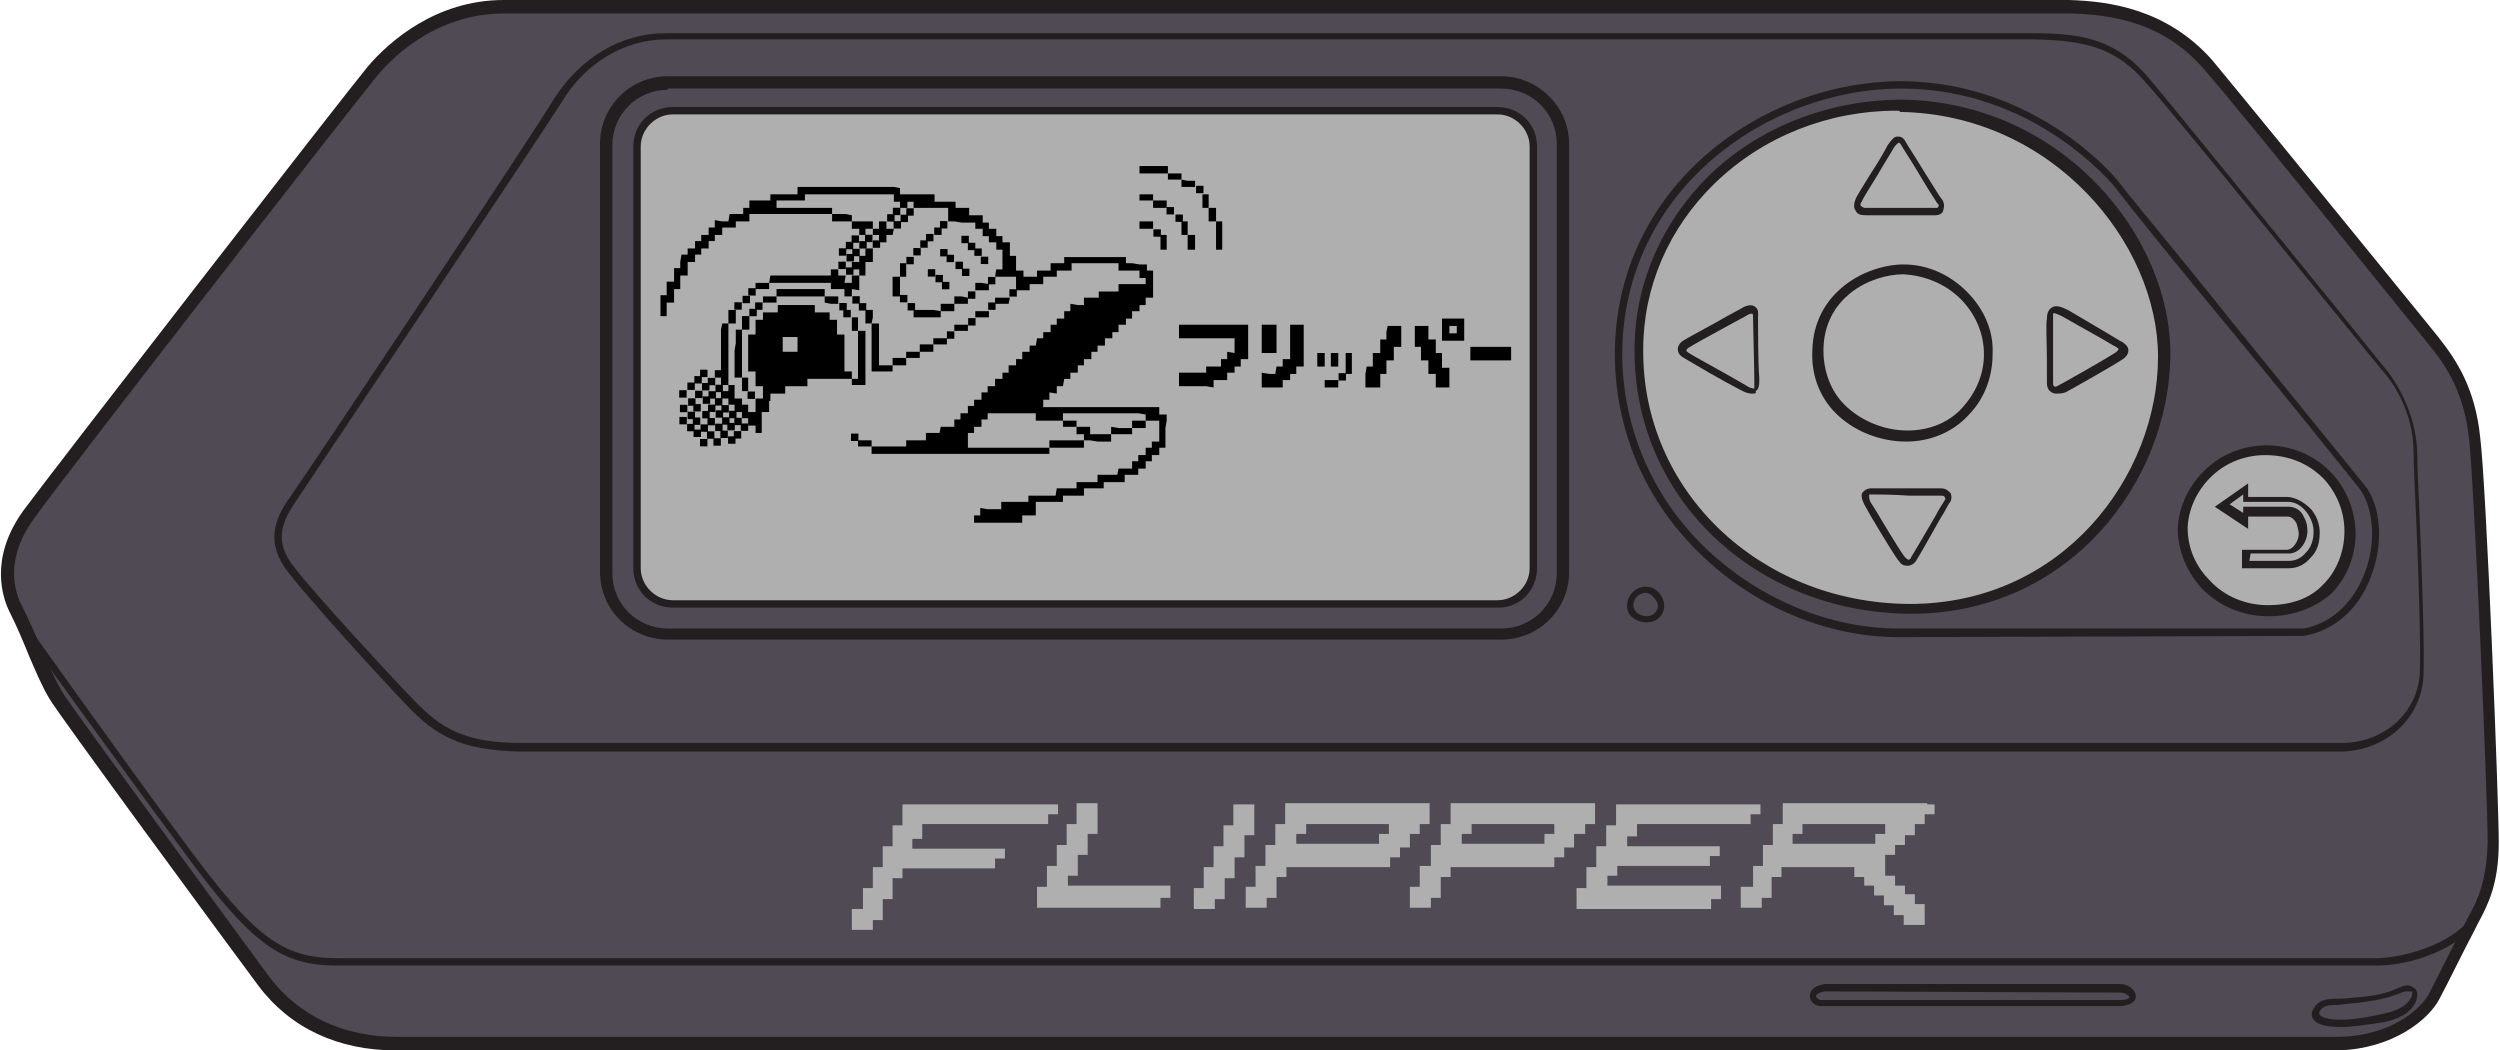 <svg width="238" height="100" viewBox="0 0 238 100" fill="none" xmlns="http://www.w3.org/2000/svg">
<g clip-path="url(#clip0_1587_9735)">
<path d="M48.07 0.703H196.982C201.565 0.82 206.267 1.874 210.028 6.206C213.789 10.539 229.89 30.445 231.536 32.553C233.181 34.66 234.944 37.354 235.414 41.803C235.884 46.253 237.177 76.112 237.177 80.211C237.177 84.543 235.884 86.3 234.944 88.29C234.004 90.047 232.594 92.974 231.653 94.731C230.713 96.487 227.54 99.18 222.486 99.297H37.845C32.438 99.297 27.972 97.307 25.034 93.326C22.096 89.461 5.994 67.33 5.289 66.159C4.114 64.286 3.173 61.358 1.528 58.08C0.47 55.972 3.27826e-06 52.693 2.703 48.946C5.524 45.199 33.026 9.602 35.494 6.792C37.962 3.864 42.194 0.586 48.07 0.703Z" fill="#4F4A54"/>
<path d="M37.727 100C32.203 100 27.62 97.892 24.564 93.794C21.861 90.164 5.406 67.799 4.701 66.51C3.996 65.34 3.408 63.934 2.703 62.295C2.233 61.124 1.645 59.719 0.94 58.314C0.235 56.909 -1.058 53.162 2.233 48.595C5.171 44.614 32.791 9.016 35.024 6.323C37.022 3.981 41.488 0 47.953 0H48.07H196.982C200.743 0.117 206.267 0.82 210.615 5.738C212.848 8.431 220.135 17.33 231.653 31.499L232.123 32.084C233.886 34.309 235.649 37.002 236.12 41.686C236.707 46.37 237.882 76.23 237.882 80.211C237.882 84.192 236.825 86.183 235.884 87.939C235.767 88.173 235.649 88.407 235.532 88.642C234.592 90.398 233.181 93.326 232.241 95.082C231.301 96.956 227.892 99.883 222.486 100H37.845H37.727ZM47.953 1.288C41.959 1.288 37.845 4.918 35.964 7.143C33.731 9.836 6.112 45.316 3.291 49.297C0.353 53.279 1.41 56.44 2.116 57.728C2.821 59.133 3.408 60.539 3.996 61.827C4.701 63.466 5.289 64.754 5.877 65.808C6.464 66.862 22.683 88.993 25.622 92.974C28.442 96.721 32.674 98.712 37.845 98.712H222.721C227.54 98.595 230.478 96.136 231.301 94.496C232.241 92.623 233.651 89.813 234.592 88.056C234.709 87.822 234.827 87.588 234.944 87.354C235.884 85.714 236.707 83.958 236.825 80.211C236.825 75.644 235.532 46.136 235.062 41.803C234.592 37.471 232.946 34.895 231.301 32.904L230.831 32.319C216.374 14.403 211.438 8.431 209.793 6.557C206.737 3.045 202.741 1.405 197.217 1.288H48.305C48.07 1.288 47.953 1.288 47.953 1.288Z" fill="#231F20"/>
<path d="M32.086 91.92C26.68 91.92 23.859 89.813 17.277 80.796C10.93 72.248 2.116 59.953 1.998 59.836L2.586 59.485C2.703 59.602 11.4 71.897 17.747 80.445C24.211 89.227 26.915 91.218 32.086 91.218H226.482C230.361 90.984 234.357 89.11 235.414 87.002L236.002 87.354C234.827 89.695 230.596 91.803 226.482 91.92H32.086Z" fill="#231F20"/>
<path d="M193.691 3.396C198.392 3.396 201.448 3.981 204.504 7.611C207.56 11.241 225.659 33.607 227.187 35.48C228.715 37.354 230.008 40.164 230.008 43.209C230.008 46.253 230.713 60.539 230.478 64.286C230.243 68.15 227.07 70.96 222.956 71.077H49.363C43.839 70.96 41.488 69.555 38.903 66.862C36.317 64.052 29.618 56.909 27.62 54.333C25.387 51.522 26.445 49.415 27.737 47.424C29.265 45.55 51.008 12.881 53.124 9.485C55.122 6.206 58.883 3.396 63.467 3.396H193.691Z" fill="#4F4A54"/>
<path d="M49.48 71.546C43.839 71.429 41.488 70.023 38.785 67.213C36.082 64.403 29.5 57.143 27.502 54.567C25.152 51.639 26.209 49.297 27.62 47.307C29.148 45.199 50.891 12.529 52.771 9.368C55.239 5.504 59.118 3.162 63.349 3.162H193.573C198.51 3.162 201.565 3.864 204.621 7.494C207.677 11.124 226.012 33.724 227.305 35.363C229.068 37.705 230.125 40.632 230.125 43.326C230.125 44.379 230.243 46.721 230.36 49.414C230.596 55.035 230.831 61.944 230.713 64.403C230.478 68.384 227.187 71.429 222.956 71.546H49.48ZM63.467 3.747C59.471 3.747 55.71 5.972 53.477 9.719C51.478 12.881 29.618 45.55 28.207 47.658C27.032 49.414 25.857 51.405 28.09 54.098C30.088 56.675 36.67 63.817 39.373 66.628C41.959 69.321 44.192 70.726 49.598 70.726H223.191C227.07 70.609 230.125 67.799 230.36 64.169C230.478 61.71 230.243 54.45 230.008 49.18C229.89 46.487 229.773 44.145 229.773 43.091C229.773 39.344 227.892 36.534 227.07 35.597C225.659 33.958 207.442 11.358 204.269 7.845C201.33 4.45 198.392 3.864 193.691 3.747H63.467Z" fill="#231F20"/>
<path d="M224.837 46.37C227.775 50.117 225.777 59.251 219.313 60.304H180.762C167.482 60.187 153.965 49.297 154.083 33.724C154.201 18.15 167.717 8.197 181.115 8.197C193.338 8.314 200.86 16.745 201.565 17.799C203.799 20.726 222.251 43.091 224.837 46.37Z" fill="#4F4A54"/>
<path d="M180.762 60.656C174.063 60.656 167.246 57.846 162.193 53.044C156.669 47.892 153.73 40.984 153.73 33.607C153.848 17.564 167.952 7.728 180.998 7.728H181.115C194.161 7.845 201.801 17.33 201.801 17.447C202.858 18.852 207.677 24.59 212.613 30.796C218.02 37.471 223.661 44.379 225.072 46.136C226.717 48.127 226.952 51.874 225.659 55.035C224.484 58.08 222.133 60.07 219.313 60.539L180.762 60.656ZM180.998 8.431C168.304 8.431 154.553 18.033 154.436 33.607C154.436 40.749 157.374 47.541 162.663 52.459C167.717 57.143 174.298 59.836 180.762 59.836H219.313C221.781 59.368 223.896 57.611 225.072 54.684C226.247 51.757 226.012 48.361 224.602 46.487C223.191 44.731 217.667 37.822 212.143 31.148C207.089 25.059 202.388 19.204 201.33 17.799C201.213 17.682 193.808 8.431 180.998 8.431Z" fill="#231F20"/>
<path d="M173.711 94.028H201.801C202.858 94.028 203.916 95.316 201.918 95.433H173.358C172.535 95.433 171.83 94.379 173.711 94.028Z" fill="#4F4A54"/>
<path d="M173.358 95.784C172.77 95.784 172.3 95.316 172.3 94.848C172.3 94.496 172.418 93.911 173.711 93.677H201.8C202.623 93.677 203.328 94.262 203.328 94.848C203.328 95.199 203.093 95.667 201.918 95.784H173.358ZM173.711 94.379C173.005 94.496 172.888 94.731 172.888 94.848C172.888 94.965 173.123 95.199 173.358 95.199H201.918C202.506 95.199 202.741 94.965 202.741 94.965C202.741 94.848 202.388 94.496 201.8 94.496L173.711 94.379Z" fill="#231F20"/>
<path d="M229.655 94.145C230.008 94.262 230.008 96.136 226.835 96.838C222.016 98.009 219.783 97.19 220.488 96.019C221.193 94.848 222.016 95.55 225.424 94.965C228.833 94.379 228.833 93.677 229.655 94.145Z" fill="#4F4A54"/>
<path d="M222.839 97.775C221.546 97.775 220.605 97.541 220.253 97.073C220.018 96.721 220.018 96.37 220.253 96.019C220.723 95.199 221.428 95.082 222.486 95.082C223.191 95.082 224.131 94.965 225.424 94.848C227.07 94.614 227.892 94.262 228.362 94.028C228.95 93.794 229.303 93.677 229.773 94.028C230.008 94.145 230.125 94.379 230.125 94.731C230.125 95.082 229.89 96.721 226.952 97.307C225.424 97.541 223.896 97.775 222.839 97.775ZM229.185 94.379C229.068 94.379 228.95 94.379 228.598 94.496C228.01 94.731 227.187 95.082 225.542 95.316C224.249 95.55 223.309 95.55 222.603 95.667C221.428 95.667 221.193 95.784 220.84 96.253C220.723 96.487 220.84 96.604 220.84 96.604C221.193 97.073 223.074 97.424 226.952 96.487C228.715 96.136 229.303 95.433 229.538 94.965C229.655 94.731 229.655 94.496 229.655 94.379C229.42 94.379 229.303 94.379 229.185 94.379Z" fill="#231F20"/>
<path d="M180.998 10.07C195.336 10.304 206.032 22.131 206.032 33.958C205.914 46.37 196.041 58.08 181.703 58.08C167.364 57.962 155.846 47.307 155.963 33.372C156.081 20.023 167.717 9.836 180.998 10.07Z" fill="#AFAFAF"/>
<path d="M181.938 58.431H181.82C167.011 58.314 155.493 47.307 155.611 33.255C155.611 27.049 158.197 21.194 162.663 16.745C167.481 12.061 174.181 9.485 181.115 9.485C196.277 9.719 206.737 22.482 206.619 33.841C206.502 45.785 197.099 58.431 181.938 58.431ZM180.527 10.539C174.063 10.539 167.834 12.998 163.25 17.447C158.902 21.663 156.434 27.283 156.434 33.255C156.316 46.721 167.481 57.377 181.703 57.494H181.82C196.394 57.494 205.444 45.316 205.444 33.958C205.444 23.185 195.454 10.89 180.88 10.656C180.88 10.539 180.762 10.539 180.527 10.539Z" fill="#231F20"/>
<path d="M215.552 42.74C220.605 42.74 223.661 46.839 223.661 50.586C223.661 54.215 221.076 58.08 215.904 58.08C210.968 57.963 207.795 53.981 207.795 50.234C207.912 46.487 211.085 42.857 215.552 42.74Z" fill="#AFAFAF"/>
<path d="M216.022 58.665H215.904C213.554 58.665 211.32 57.728 209.675 56.089C208.147 54.45 207.324 52.342 207.324 50.351C207.442 46.604 210.615 42.506 215.669 42.389C218.137 42.389 220.37 43.326 222.016 45.082C223.426 46.604 224.249 48.712 224.249 50.82C224.249 52.927 223.426 55.035 221.898 56.557C220.37 57.846 218.372 58.665 216.022 58.665ZM215.669 43.326C211.203 43.326 208.382 46.956 208.265 50.234C208.265 52.108 208.97 53.864 210.38 55.269C211.791 56.792 213.789 57.611 215.904 57.611C218.02 57.611 219.9 57.026 221.193 55.621C222.486 54.333 223.191 52.459 223.191 50.586C223.191 48.712 222.486 46.956 221.193 45.55C220.253 44.614 218.49 43.326 215.669 43.326Z" fill="#231F20"/>
<path d="M181.585 53.864C181.233 53.864 180.998 53.747 180.762 53.396C180.527 53.161 179.235 51.054 178.059 49.063L177.472 48.009C177.237 47.541 177.119 47.072 177.354 46.838C177.472 46.721 177.707 46.487 178.177 46.487C178.647 46.487 180.292 46.487 181.82 46.487C183.113 46.487 184.406 46.487 184.759 46.487C185.346 46.487 185.581 46.838 185.699 46.955C185.816 47.19 185.816 47.658 185.581 47.892C185.464 48.009 185.229 48.595 184.759 49.297C183.701 51.171 182.643 53.044 182.408 53.396C182.173 53.747 181.82 53.864 181.585 53.864ZM178.059 47.072C177.942 47.072 177.942 47.072 177.942 47.19C177.942 47.307 177.942 47.541 178.059 47.775L178.647 48.712C179.47 50.117 181.115 52.81 181.35 53.044C181.468 53.161 181.585 53.279 181.703 53.279C181.82 53.279 181.938 53.161 181.938 53.044C182.173 52.693 183.466 50.468 184.288 49.063C184.641 48.361 184.994 47.892 185.111 47.658C185.229 47.541 185.229 47.424 185.111 47.307C185.111 47.19 184.876 47.19 184.759 47.19C184.406 47.19 183.231 47.19 181.82 47.19C180.175 47.072 178.647 47.072 178.059 47.072Z" fill="#231F20"/>
<path d="M166.894 37.471C166.659 37.471 166.541 37.471 166.189 37.354C165.836 37.237 163.25 35.831 160.9 34.426L160.312 34.075C159.842 33.841 159.724 33.489 159.724 33.255C159.724 32.904 159.96 32.553 160.43 32.319C160.782 32.084 163.015 30.913 164.426 30.094L165.719 29.391C166.071 29.157 166.659 28.923 167.011 29.157C167.481 29.391 167.364 29.977 167.364 30.094C167.364 30.796 167.364 34.543 167.481 35.949V36.417C167.481 36.768 167.364 37.12 167.129 37.237C167.246 37.471 167.011 37.471 166.894 37.471ZM166.776 29.86C166.659 29.86 166.541 29.86 166.189 30.094L164.896 30.796C163.368 31.616 161.252 32.787 160.9 33.021C160.665 33.138 160.547 33.255 160.547 33.372C160.547 33.489 160.665 33.489 160.782 33.607L161.37 33.958C162.663 34.66 166.189 36.651 166.541 36.885C166.894 37.002 167.011 37.002 167.011 37.002C167.011 37.002 167.011 36.885 167.011 36.768V36.3C167.011 34.895 166.894 31.148 166.894 30.445H167.246H166.894C166.894 29.977 166.894 29.86 166.776 29.86Z" fill="#231F20"/>
<path d="M195.806 37.471C195.689 37.471 195.454 37.471 195.336 37.354C195.101 37.237 194.866 37.002 194.866 36.417C194.866 36.066 194.866 35.246 194.866 34.309C194.866 32.787 194.749 30.913 194.866 30.328C194.866 29.86 194.984 29.508 195.336 29.274C195.689 29.04 196.159 29.157 196.864 29.508C197.452 29.86 200.86 31.85 201.8 32.436L202.036 32.553C202.388 32.787 202.623 33.021 202.623 33.372C202.623 33.607 202.506 33.958 201.918 34.309C201.213 34.778 197.099 37.12 196.629 37.354C196.277 37.471 196.041 37.471 195.806 37.471ZM195.454 30.328C195.454 31.03 195.454 32.787 195.454 34.309C195.454 35.246 195.454 36.066 195.454 36.417C195.454 36.534 195.454 36.768 195.571 36.768C195.689 36.885 195.806 36.768 196.041 36.651C196.512 36.417 200.625 34.075 201.33 33.607C201.565 33.489 201.683 33.255 201.683 33.255C201.683 33.138 201.565 33.138 201.448 33.021L201.213 32.904C200.273 32.319 196.864 30.445 196.277 30.094C195.806 29.86 195.454 29.742 195.454 29.86C195.454 29.86 195.454 30.094 195.454 30.328Z" fill="#231F20"/>
<path d="M184.288 20.492C183.936 20.492 179.587 20.492 178.177 20.492H177.589C177.119 20.492 176.766 20.375 176.649 20.023C176.531 19.906 176.414 19.555 176.649 18.97C176.766 18.618 177.472 17.564 178.177 16.393C178.882 15.34 179.47 14.286 179.705 13.817C180.057 13.349 180.292 12.998 180.645 12.998C180.998 12.998 181.233 13.115 181.468 13.583C181.585 13.817 182.29 14.871 182.996 16.042C183.818 17.33 184.641 18.735 184.876 18.97C185.111 19.321 185.111 19.672 184.994 20.023C184.994 20.258 184.641 20.492 184.288 20.492ZM177.589 19.789H178.177C180.88 19.789 184.053 19.789 184.288 19.789C184.406 19.789 184.523 19.789 184.523 19.672C184.641 19.555 184.523 19.438 184.406 19.321C184.171 18.97 183.348 17.681 182.525 16.276C181.82 15.105 181.115 14.052 180.998 13.817C180.88 13.583 180.762 13.583 180.762 13.583C180.762 13.583 180.527 13.7 180.292 14.052C180.057 14.52 179.352 15.574 178.764 16.628C178.059 17.799 177.354 18.852 177.237 19.204C177.119 19.321 177.119 19.438 177.119 19.555C177.354 19.789 177.472 19.789 177.589 19.789Z" fill="#231F20"/>
<path d="M217.902 54.098H213.436V52.342H217.667C218.372 52.342 218.842 51.405 218.842 50.82C218.842 50.585 218.725 50.117 218.607 49.766C218.372 49.414 218.137 49.18 217.785 49.18H214.024V50.351L210.85 48.243L214.024 46.019V47.307H217.667C218.49 47.307 219.313 47.775 220.018 48.478C220.605 49.18 220.84 50 220.84 50.703C220.84 51.639 220.605 52.459 220.018 53.044C219.43 53.747 218.725 54.098 217.902 54.098ZM214.141 53.396H217.902C218.49 53.396 219.078 53.161 219.548 52.576C220.018 52.108 220.253 51.405 220.253 50.585C220.253 50 220.018 49.297 219.548 48.712C219.078 48.126 218.49 47.775 217.785 47.775H213.554V47.072L212.261 48.009L213.554 48.829V48.243H217.902C218.49 48.243 219.078 48.595 219.313 49.18C219.665 49.766 219.665 50.351 219.665 50.585C219.665 51.522 218.96 52.693 217.902 52.693H214.259L214.141 53.396Z" fill="#231F20"/>
<path d="M156.669 56.089C157.491 56.089 158.197 56.909 158.197 57.611C158.197 58.197 157.726 59.017 156.786 58.899C155.846 58.782 155.141 58.314 155.141 57.494C155.141 56.792 155.728 56.089 156.669 56.089Z" fill="#4F4A54"/>
<path d="M156.786 59.251C155.728 59.251 154.788 58.548 154.906 57.611C154.906 56.675 155.728 55.855 156.669 55.855C157.726 55.855 158.432 56.792 158.432 57.728C158.432 58.431 157.844 59.251 156.786 59.251ZM156.669 56.44C156.081 56.44 155.493 56.909 155.493 57.611C155.493 58.197 156.081 58.665 156.786 58.665C157.491 58.665 157.844 58.08 157.844 57.611C157.726 57.143 157.256 56.44 156.669 56.44Z" fill="#231F20"/>
<path d="M181.468 42.038C178.882 42.038 176.414 40.984 174.768 39.344C173.24 37.822 172.418 35.714 172.535 33.372C172.653 27.752 177.707 25.176 181.233 25.176C183.466 25.176 185.581 26.112 187.227 27.752C188.872 29.391 189.812 31.499 189.695 33.724C189.695 35.949 188.872 38.056 187.344 39.578C185.934 41.101 183.818 42.038 181.468 42.038ZM181.233 26.112C178.059 26.112 173.593 28.337 173.593 33.372C173.593 35.363 174.298 37.237 175.591 38.525C177.119 40.047 179.352 40.984 181.585 40.984C183.583 40.984 185.464 40.281 186.757 38.876C188.049 37.471 188.872 35.714 188.872 33.724C188.872 31.733 188.049 29.86 186.639 28.454C185.111 26.932 183.113 26.23 181.233 26.112Z" fill="#231F20"/>
<path d="M142.918 60.304H63.584C60.411 60.304 57.708 57.728 57.708 54.45V13.7C57.708 10.539 60.293 7.845 63.584 7.845H142.918C146.091 7.845 148.794 10.422 148.794 13.7V54.45C148.794 57.728 146.208 60.304 142.918 60.304Z" fill="#4F4A54"/>
<path d="M142.918 60.89H63.584C60.058 60.89 57.12 58.08 57.12 54.45V13.7C57.12 10.187 59.941 7.26 63.584 7.26H142.918C146.443 7.26 149.382 10.187 149.382 13.7V54.45C149.382 58.08 146.443 60.89 142.918 60.89ZM63.584 8.548C60.646 8.548 58.295 10.89 58.295 13.817V54.567C58.295 57.494 60.646 59.836 63.584 59.836H142.918C145.856 59.836 148.206 57.494 148.206 54.567V13.7C148.206 10.773 145.856 8.431 142.918 8.431H63.584V8.548Z" fill="#231F20"/>
<path d="M142.682 57.494H64.054C62.174 57.494 60.646 55.972 60.646 54.098V13.934C60.646 12.061 62.174 10.539 64.054 10.539H142.565C144.445 10.539 145.973 12.061 145.973 13.934V54.098C146.091 55.972 144.563 57.494 142.682 57.494Z" fill="#AFAFAF"/>
<path d="M142.682 57.846H64.054C61.939 57.846 60.293 56.206 60.293 54.098V13.934C60.293 11.827 61.939 10.187 64.054 10.187H142.565C144.68 10.187 146.326 11.827 146.326 13.934V54.098C146.326 56.206 144.68 57.846 142.682 57.846ZM64.054 10.89C62.409 10.89 60.998 12.295 60.998 13.934V54.098C60.998 55.738 62.409 57.143 64.054 57.143H142.565C144.21 57.143 145.621 55.738 145.621 54.098V13.934C145.621 12.295 144.21 10.89 142.565 10.89H64.054Z" fill="#231F20"/>
<path d="M101.899 41.92H101.194H100.606H99.901V42.623H100.606H101.194H101.899H102.487H103.192V41.92H102.487H101.899Z" fill="black"/>
<path d="M82.272 41.92H81.684V42.506H82.272H82.977V41.92H82.272Z" fill="black"/>
<path d="M69.314 41.537L69.311 42.24L70.016 42.243L70.02 41.541L69.314 41.537Z" fill="black"/>
<path d="M67.922 41.722L67.918 42.425L68.623 42.428L68.627 41.726L67.922 41.722Z" fill="black"/>
<path d="M66.643 41.79L66.639 42.493L67.344 42.496L67.348 41.794L66.643 41.79Z" fill="black"/>
<path d="M104.485 41.335H103.78V40.632H103.192H102.487V41.335H103.192V41.92H103.78L104.485 42.038H105.19H105.778V41.335H105.19H104.485Z" fill="black"/>
<path d="M81.016 41.277L81.012 41.98L81.717 41.983L81.721 41.281L81.016 41.277Z" fill="black"/>
<path d="M69.861 41.043L69.858 41.745L70.563 41.749L70.566 41.046L69.861 41.043Z" fill="black"/>
<path d="M68.584 40.994L68.58 41.697L69.285 41.7L69.289 40.998L68.584 40.994Z" fill="black"/>
<path d="M67.306 41.062L67.302 41.765L68.008 41.769L68.011 41.066L67.306 41.062Z" fill="black"/>
<path d="M66.029 40.897L66.025 41.599L66.73 41.603L66.734 40.9L66.029 40.897Z" fill="black"/>
<path d="M106.483 40.749L105.778 40.632V41.335H106.483H107.071H107.776V40.749H107.071H106.483Z" fill="black"/>
<path d="M70.524 40.312L70.52 41.015L71.225 41.018L71.229 40.316L70.524 40.312Z" fill="black"/>
<path d="M69.246 40.263L69.243 40.965L69.948 40.969L69.952 40.267L69.246 40.263Z" fill="black"/>
<path d="M68.085 40.332L68.082 41.035L68.787 41.038L68.791 40.336L68.085 40.332Z" fill="black"/>
<path d="M66.693 40.4L66.689 41.103L67.395 41.106L67.398 40.404L66.693 40.4Z" fill="black"/>
<path d="M65.415 40.351L65.412 41.053L66.117 41.057L66.12 40.355L65.415 40.351Z" fill="black"/>
<path d="M107.776 40.047V40.749H108.363H109.069V40.047H108.363H107.776Z" fill="black"/>
<path d="M101.899 40.632H102.487V40.047H101.899H101.194V40.632H101.899Z" fill="black"/>
<path d="M69.91 39.77L69.907 40.472L70.612 40.476L70.615 39.773L69.91 39.77Z" fill="black"/>
<path d="M68.749 39.721L68.746 40.424L69.451 40.427L69.455 39.725L68.749 39.721Z" fill="black"/>
<path d="M67.354 39.789L67.35 40.492L68.055 40.495L68.059 39.792L67.354 39.789Z" fill="black"/>
<path d="M65.96 39.74L65.956 40.443L66.661 40.447L66.665 39.744L65.96 39.74Z" fill="black"/>
<path d="M64.682 39.691L64.678 40.393L65.383 40.397L65.387 39.694L64.682 39.691Z" fill="black"/>
<path d="M69.412 39.108L69.408 39.81L70.114 39.814L70.117 39.111L69.412 39.108Z" fill="black"/>
<path d="M68.134 39.058L68.13 39.761L68.835 39.764L68.839 39.062L68.134 39.058Z" fill="black"/>
<path d="M66.858 39.127L66.854 39.83L67.56 39.833L67.563 39.131L66.858 39.127Z" fill="black"/>
<path d="M65.463 39.195L65.46 39.898L66.165 39.901L66.169 39.199L65.463 39.195Z" fill="black"/>
<path d="M110.361 38.759H109.656H109.069H108.363H107.776H107.071H106.483H105.778H105.19H104.485H103.897H103.192H102.487H101.899H101.194H100.606H99.901H99.314V38.056H99.901V37.354L100.606 37.471V36.768H101.194L101.312 36.066H101.899V35.48H102.604V34.778H103.192V34.192H103.897V33.489H104.485V32.904H105.19V32.201H105.895V31.616H106.483V30.913H107.188V30.328H107.776V29.625H108.481V29.04H109.069V28.337H109.774V27.752V27.049V26.464V25.761H109.186V25.176H108.481L107.776 25.058H107.188V24.473H106.483H105.895H105.19H104.602H103.897H103.31H102.604H102.017H101.312V25.058H100.606H100.019V25.761H99.314H98.726V26.347H98.021H97.433V25.761H96.728V25.058V24.356H96.14V23.77V23.068H95.435V22.482H94.847V21.78H94.142V21.194H93.555V20.492H92.849H92.262V19.789H91.556H90.969V19.204H90.264H89.558H88.971V18.501H88.266H87.678H86.973H86.385H85.68V17.916L85.092 17.799H84.387H83.799H83.094H82.507H81.802H81.096H80.509H79.803H79.216H78.511H77.923H77.218H76.63H75.925V18.501H75.22H74.632H73.927H73.339V19.087H72.634H72.046H71.341V19.789H70.754V20.375H70.048H69.461L69.343 21.077H68.756L68.05 20.96V21.663H67.463V22.365H66.757V22.951H66.17V23.653H65.465V24.239H64.877L64.76 24.941V25.527H64.172V26.23V26.815H63.467V27.518V28.103H62.879V28.806V29.391V30.094H63.467V29.391V28.806H64.172V28.103V27.518H64.76V26.815V26.23H65.465V25.527V24.941H66.17V24.239H66.757V23.653H67.463V22.951H68.05V22.365H68.756V21.663H69.343H70.048V21.077H70.754H71.341V20.375H72.046H72.634H73.339H73.927H74.632H75.22H75.925H76.513H77.218H77.923H78.511H79.216V19.789H78.511H77.923H77.218H76.63H75.925H75.22H74.632H73.927V19.087H74.632H75.22H75.925H76.63V18.501H77.218H77.923H78.511H79.216H79.803H80.509H81.096H81.802H82.389H83.094H83.799H84.387H85.092V19.204H85.68V19.789H86.385V19.204H86.973V19.789H87.678H88.266H88.971H89.558H90.264V20.492V21.077H90.851L91.556 21.194H92.262H92.849V21.78H93.555V22.482H94.142V23.068H94.847V23.77H95.435V24.356V25.058V25.644H94.847L94.73 26.347H95.435H96.14H96.728V27.049V27.635H97.433H98.021V27.049H98.726H99.314V26.347H100.019H100.606V25.761H101.312H102.017V25.058H102.604H103.31H103.897H104.602H105.19H105.895H106.483V25.761H107.188H107.776H108.481V26.464H109.069V27.049H108.481H107.776H107.188H106.483V27.752H105.895H105.19H104.602V28.337H103.897H103.192V29.04H102.604L101.899 28.923V29.625H101.312V30.328H100.606V30.913H100.019V31.616H99.314V32.201H98.726L98.608 32.904H98.021V33.489H97.316V34.192H96.728V34.778H96.023V35.48H95.435V36.066H94.73V36.768H94.025V37.354H93.437V38.056H92.732V38.642H92.144V39.344H91.439V39.93H90.851V40.632H90.146H89.558L89.441 41.218H88.853H88.148V41.92H87.561H86.855H86.268V42.506H85.562H84.975H84.27H83.682H82.977V43.208H83.564H84.27H84.975H85.562H86.268H86.855H87.561H88.148H88.853H89.441H90.146H90.734H91.439H92.144H92.732H93.437H94.025H94.73H95.317H96.023H96.61H97.316H97.903H98.608H99.314H99.901V42.623H99.314H98.608H98.021H97.316H96.61H96.023H95.317H94.73H94.025H93.437H92.732H92.144V41.92V41.218H92.732V40.632H93.437V39.93H94.025V39.344H94.73H95.317H96.023H96.728H97.316H98.021H98.608V40.047H99.314H99.901H100.606H101.194V39.344H101.899H102.487H103.192H103.897H104.485H105.19H105.778H106.483H107.071H107.776H108.363L109.069 39.461V40.047H109.656H110.361V40.749V41.335V42.038H109.656V42.623H109.069V43.325H108.363V43.911H107.776V44.614H107.071H106.483L106.365 45.199H105.778H105.073H104.485V45.902H103.78H103.192H102.487V46.487H101.899H101.194H100.606L100.489 47.19H99.901H99.196H98.608H97.903V47.775H97.316H96.61H96.023H95.317V48.478H94.73H94.025L93.32 48.361V49.063H92.732V49.766H93.32H94.025H94.612H95.317H96.023H96.61H97.316V49.063H97.903H98.608V48.478V47.775H99.196H99.901H100.489H101.194V47.19H101.899H102.487H103.192V46.487H103.78H104.485H105.073V45.902H105.778H106.365H107.071V45.199H107.776H108.363V44.614H109.069V43.911H109.656V43.325H110.361V42.623H110.949V42.038V41.335V40.749L111.067 40.047V39.461H110.361V38.759Z" fill="black"/>
<path d="M68.681 38.564L68.677 39.267L69.382 39.27L69.386 38.568L68.681 38.564Z" fill="black"/>
<path d="M67.403 38.515L67.399 39.218L68.104 39.221L68.108 38.519L67.403 38.515Z" fill="black"/>
<path d="M66.008 38.466L66.005 39.169L66.71 39.172L66.714 38.47L66.008 38.466Z" fill="black"/>
<path d="M64.731 38.537L64.728 39.239L65.433 39.243L65.436 38.54L64.731 38.537Z" fill="black"/>
<path d="M68.065 37.902L68.061 38.604L68.766 38.608L68.77 37.905L68.065 37.902Z" fill="black"/>
<path d="M66.905 37.736L66.902 38.439L67.607 38.443L67.61 37.74L66.905 37.736Z" fill="black"/>
<path d="M65.513 37.922L65.509 38.624L66.214 38.628L66.218 37.925L65.513 37.922Z" fill="black"/>
<path d="M71.17 37.272L71.166 37.974L71.871 37.978L71.875 37.275L71.17 37.272Z" fill="black"/>
<path d="M68.638 37.236V37.939H69.343V38.525H69.931V39.227H70.636V39.813H71.224V40.515H71.929V41.218H72.516V40.515V39.813V39.227H73.222V38.525V37.939H72.516H71.929V38.525V39.227H71.224V38.525H70.636V37.939H69.931V37.236V36.651H69.343V37.236H68.638Z" fill="black"/>
<path d="M67.452 37.242L67.449 37.945L68.154 37.949L68.157 37.246L67.452 37.242Z" fill="black"/>
<path d="M66.174 37.193L66.171 37.896L66.876 37.9L66.879 37.197L66.174 37.193Z" fill="black"/>
<path d="M64.663 37.146L64.66 37.849L65.365 37.853L65.368 37.15L64.663 37.146Z" fill="black"/>
<path d="M68.115 36.628L68.111 37.331L68.816 37.334L68.82 36.632L68.115 36.628Z" fill="black"/>
<path d="M66.837 36.462L66.834 37.165L67.539 37.169L67.542 36.466L66.837 36.462Z" fill="black"/>
<path d="M65.441 36.417L65.437 37.12L66.142 37.123L66.146 36.421L65.441 36.417Z" fill="black"/>
<path d="M71.224 35.949H70.636V36.651V37.236H71.224V36.651V35.949Z" fill="black"/>
<path d="M67.384 35.969L67.381 36.671L68.086 36.675L68.089 35.972L67.384 35.969Z" fill="black"/>
<path d="M66.106 35.803L66.103 36.506L66.808 36.51L66.811 35.807L66.106 35.803Z" fill="black"/>
<path d="M80.391 35.363V34.66V33.958V33.255V32.553V31.85H79.686V31.148V30.445H78.981V29.742H78.276H77.57V29.04H76.865H76.16H75.455H74.75H74.044V29.742H73.339H72.634V30.445H71.929V31.148V31.85H71.224V32.553V33.255V33.958V34.66V35.363H71.929V36.066V36.768H72.634V37.471V38.173H73.339V37.471H74.044H74.75V36.768H75.455H76.16H76.865V36.066H77.57H78.276H78.981H79.686H80.391H81.096V35.363H80.391ZM74.515 32.787V32.084H75.22H75.925V32.787V33.489H75.22H74.515V32.787Z" fill="black"/>
<path d="M66.651 35.192L66.647 35.895L67.353 35.899L67.356 35.196L66.651 35.192Z" fill="black"/>
<path d="M83.682 34.778V34.075V33.489V32.787V32.084V31.499V30.796H82.977V31.499V32.084V32.787V33.372V34.075V34.778V35.363H83.682H84.27H84.975V34.778H84.27H83.682Z" fill="black"/>
<path d="M70.636 34.66V33.958V33.372V32.67V32.084V31.382H70.048V32.084V32.67L69.931 33.372V33.958V34.66V35.363V35.949H70.636V35.363V34.66Z" fill="black"/>
<path d="M84.975 34.075V34.778H85.562H86.268V34.075H85.68H84.975Z" fill="black"/>
<path d="M86.268 33.489V34.075H86.973H87.561V33.489H86.973H86.268Z" fill="black"/>
<path d="M87.561 32.787V33.489H88.266H88.853V32.787H88.266H87.561Z" fill="black"/>
<path d="M88.853 32.201V32.787H89.558H90.146V32.201H89.558H88.853Z" fill="black"/>
<path d="M81.684 32.787V33.372V34.075V34.778V35.363V36.066H81.096V36.651H81.684H82.389V36.066V35.363V34.778V34.075V33.372V32.787V32.084V31.499H81.684V32.084V32.787Z" fill="black"/>
<path d="M90.148 31.544L90.144 32.247L90.849 32.251L90.853 31.548L90.148 31.544Z" fill="black"/>
<path d="M90.851 30.913V31.499H91.556H92.144V30.913H91.556H90.851Z" fill="black"/>
<path d="M81.096 31.499H81.684V30.796V30.211H81.096V30.796V31.499Z" fill="black"/>
<path d="M71.341 30.796V30.094H70.636V30.796V31.382H71.341V30.796Z" fill="black"/>
<path d="M68.638 31.382V32.084V32.67V33.372V33.958V34.66V35.246H68.05V35.949H68.638V36.651H69.343V35.949V35.363V34.66V33.958V33.372V32.67V32.084V31.382V30.796H68.756L68.638 31.382Z" fill="black"/>
<path d="M92.169 30.285L92.165 30.988L92.871 30.992L92.874 30.289L92.169 30.285Z" fill="black"/>
<path d="M92.849 29.625V30.211H93.437H94.142V29.625H93.437H92.849Z" fill="black"/>
<path d="M88.266 29.508H87.561H86.973V30.211H87.561H88.266H88.853H89.558V29.625L88.853 29.508H88.266Z" fill="black"/>
<path d="M83.094 29.508H82.389V30.211V30.796H82.977L83.094 30.211V29.508Z" fill="black"/>
<path d="M80.287 29.504L80.283 30.207L80.989 30.21L80.992 29.508L80.287 29.504Z" fill="black"/>
<path d="M71.342 29.399L71.338 30.102L72.043 30.105L72.047 29.403L71.342 29.399Z" fill="black"/>
<path d="M69.343 30.094V30.796H70.048V30.094V29.508H69.343V30.094Z" fill="black"/>
<path d="M94.075 28.792L94.072 29.494L94.777 29.498L94.78 28.796L94.075 28.792Z" fill="black"/>
<path d="M89.558 28.923V29.625H90.264H90.851V28.923H90.264H89.558Z" fill="black"/>
<path d="M86.412 28.852L86.408 29.555L87.114 29.558L87.117 28.856L86.412 28.852Z" fill="black"/>
<path d="M81.764 28.857L81.76 29.56L82.465 29.564L82.469 28.861L81.764 28.857Z" fill="black"/>
<path d="M79.906 28.843L79.902 29.545L80.607 29.549L80.611 28.846L79.906 28.843Z" fill="black"/>
<path d="M71.889 28.788L71.885 29.49L72.591 29.494L72.594 28.791L71.889 28.788Z" fill="black"/>
<path d="M69.911 28.774L69.908 29.476L70.613 29.48L70.616 28.777L69.911 28.774Z" fill="black"/>
<path d="M94.73 28.337V28.923H95.435H96.023L96.14 28.337H95.435H94.73Z" fill="black"/>
<path d="M90.851 28.22V28.923H91.556H92.144V28.337L91.556 28.22H90.851Z" fill="black"/>
<path d="M85.677 28.076L85.674 28.778L86.379 28.782L86.382 28.079L85.677 28.076Z" fill="black"/>
<path d="M81.148 28.198L81.144 28.9L81.85 28.904L81.853 28.201L81.148 28.198Z" fill="black"/>
<path d="M79.098 28.923H79.803V28.22H79.098H78.511V28.806L79.098 28.923Z" fill="black"/>
<path d="M73.927 28.806V28.22H73.222H72.634V28.806H73.222H73.927Z" fill="black"/>
<path d="M70.694 28.161L70.69 28.863L71.395 28.867L71.399 28.164L70.694 28.161Z" fill="black"/>
<path d="M96.099 27.534L96.095 28.237L96.8 28.24L96.804 27.538L96.099 27.534Z" fill="black"/>
<path d="M92.15 27.738L92.147 28.441L92.852 28.444L92.856 27.742L92.15 27.738Z" fill="black"/>
<path d="M75.22 28.22H75.925H76.513H77.218H77.805H78.511V27.518H77.805H77.218H76.513H75.925H75.22H74.632H73.927V28.22H74.632H75.22Z" fill="black"/>
<path d="M71.239 27.433L71.236 28.135L71.941 28.139L71.944 27.436L71.239 27.433Z" fill="black"/>
<path d="M92.849 26.932V27.635H93.437H94.142V27.049L93.437 26.932H92.849Z" fill="black"/>
<path d="M89.677 26.833L89.673 27.535L90.379 27.539L90.382 26.836L89.677 26.833Z" fill="black"/>
<path d="M85.68 26.932V26.347H84.975V26.932V27.635V28.22H85.68V27.635V26.932Z" fill="black"/>
<path d="M81.802 27.635V26.932V26.23H81.096V26.932H80.391L80.509 26.23H79.803V25.644H79.098V26.23H78.511H77.805H77.218H76.513H75.925H75.22H74.632H73.927H73.339L73.222 26.932H73.927H74.632H75.22H75.925H76.513H77.218H77.805H78.511H79.098V27.518H79.803H80.391V28.22H81.096V27.518L81.802 27.635Z" fill="black"/>
<path d="M71.929 26.932V27.518H72.634H73.222V26.932H72.634H71.929Z" fill="black"/>
<path d="M94.056 26.364L94.053 27.067L94.758 27.07L94.761 26.368L94.056 26.364Z" fill="black"/>
<path d="M89.061 26.169L89.058 26.872L89.763 26.876L89.766 26.173L89.061 26.169Z" fill="black"/>
<path d="M91.584 25.573L91.58 26.275L92.285 26.279L92.289 25.576L91.584 25.573Z" fill="black"/>
<path d="M88.33 25.626L88.327 26.329L89.032 26.333L89.035 25.63L88.33 25.626Z" fill="black"/>
<path d="M86.268 25.644V25.059H85.68V25.644V26.347H86.268V25.644Z" fill="black"/>
<path d="M80.546 25.453L80.543 26.155L81.248 26.159L81.252 25.456L80.546 25.453Z" fill="black"/>
<path d="M90.969 24.911L90.965 25.613L91.671 25.617L91.674 24.915L90.969 24.911Z" fill="black"/>
<path d="M79.815 24.909L79.812 25.611L80.517 25.615L80.52 24.913L79.815 24.909Z" fill="black"/>
<path d="M93.375 24.432L93.371 25.134L94.077 25.138L94.08 24.435L93.375 24.432Z" fill="black"/>
<path d="M90.12 24.252L90.116 24.955L90.821 24.958L90.825 24.256L90.12 24.252Z" fill="black"/>
<path d="M86.289 24.455L86.286 25.158L86.991 25.162L86.995 24.459L86.289 24.455Z" fill="black"/>
<path d="M80.595 24.179L80.591 24.882L81.297 24.885L81.3 24.183L80.595 24.179Z" fill="black"/>
<path d="M92.759 23.652L92.756 24.355L93.461 24.359L93.465 23.656L92.759 23.652Z" fill="black"/>
<path d="M89.506 23.706L89.502 24.409L90.208 24.413L90.211 23.71L89.506 23.706Z" fill="black"/>
<path d="M86.95 23.611L86.946 24.314L87.651 24.317L87.655 23.615L86.95 23.611Z" fill="black"/>
<path d="M82.389 24.356H81.802V24.942H81.096V25.644H81.802V26.23H82.389V25.644V24.942H83.094V24.356V23.653H82.389V24.356Z" fill="black"/>
<path d="M81.142 23.685L81.138 24.388L81.844 24.392L81.847 23.689L81.142 23.685Z" fill="black"/>
<path d="M79.864 23.636L79.86 24.339L80.566 24.342L80.569 23.64L79.864 23.636Z" fill="black"/>
<path d="M92.145 23.11L92.142 23.812L92.847 23.816L92.851 23.113L92.145 23.11Z" fill="black"/>
<path d="M87.612 22.882L87.608 23.585L88.313 23.588L88.317 22.886L87.612 22.882Z" fill="black"/>
<path d="M83.084 22.887L83.08 23.59L83.785 23.593L83.789 22.89L83.084 22.887Z" fill="black"/>
<path d="M81.805 22.955L81.801 23.657L82.506 23.661L82.51 22.959L81.805 22.955Z" fill="black"/>
<path d="M80.526 23.022L80.522 23.725L81.228 23.729L81.231 23.026L80.526 23.022Z" fill="black"/>
<path d="M91.529 22.447L91.526 23.149L92.231 23.153L92.235 22.45L91.529 22.447Z" fill="black"/>
<path d="M88.159 22.271L88.156 22.973L88.861 22.977L88.865 22.274L88.159 22.271Z" fill="black"/>
<path d="M82.353 22.344L82.349 23.046L83.055 23.05L83.058 22.347L82.353 22.344Z" fill="black"/>
<path d="M81.074 22.411L81.07 23.114L81.775 23.117L81.779 22.415L81.074 22.411Z" fill="black"/>
<path d="M88.939 21.657L88.936 22.36L89.641 22.364L89.644 21.661L88.939 21.657Z" fill="black"/>
<path d="M82.389 21.78H83.094V21.077H82.389H81.802H81.096V21.78H81.802V22.365H82.389V21.78Z" fill="black"/>
<path d="M89.487 21.047L89.483 21.749L90.188 21.753L90.192 21.05L89.487 21.047Z" fill="black"/>
<path d="M85.072 21.051L85.068 21.753L85.773 21.757L85.777 21.054L85.072 21.051Z" fill="black"/>
<path d="M84.387 21.077H83.682V21.78H83.094V22.365H83.682V23.068H84.387V22.365H84.975L85.092 21.78H84.387V21.077Z" fill="black"/>
<path d="M85.737 20.437L85.733 21.14L86.438 21.143L86.442 20.441L85.737 20.437Z" fill="black"/>
<path d="M84.459 20.389L84.455 21.091L85.16 21.095L85.164 20.392L84.459 20.389Z" fill="black"/>
<path d="M80.509 20.375H79.803H79.216V21.077H79.803H80.509H81.096V20.492L80.509 20.375Z" fill="black"/>
<path d="M86.281 19.826L86.278 20.529L86.983 20.532L86.986 19.83L86.281 19.826Z" fill="black"/>
<path d="M85.004 19.777L85 20.48L85.705 20.483L85.709 19.78L85.004 19.777Z" fill="black"/>
<path d="M126.111 36.183V36.885H126.698H127.403V36.183H126.698H126.111Z" fill="black"/>
<path d="M127.436 35.522L127.432 36.225L128.138 36.228L128.141 35.526L127.436 35.522Z" fill="black"/>
<path d="M137.276 34.309V33.606H136.688V33.021V32.319H135.983V31.616V31.03H135.396H134.69V31.616V32.319V33.021H135.278V33.606V34.309H135.983V35.012V35.597H136.688V36.3V36.885H137.276H137.981V36.3V35.597V35.012H137.276V34.309Z" fill="black"/>
<path d="M127.403 34.309V33.607H126.698V34.309V34.895H127.403V34.309Z" fill="black"/>
<path d="M126.111 34.309V33.607H125.405V34.192V34.895H126.111V34.309Z" fill="black"/>
<path d="M128.109 34.309V34.895V35.597H128.696V34.895V34.309V33.607H128.109V34.309Z" fill="black"/>
<path d="M143.27 33.021H142.565H141.977H141.272H140.567H139.979V33.607V34.309H140.567H141.272H141.977H142.565H143.27H143.858V33.724V33.021H143.27Z" fill="black"/>
<path d="M121.527 33.606V32.904V32.201V31.616V30.913H120.822H120.117V31.616V32.201V32.904V33.606H120.822H121.527Z" fill="black"/>
<path d="M132.105 31.03L131.987 31.616V32.319H131.4V33.021V33.606H130.694V34.309V34.895H130.107L129.989 35.597V36.3V36.885H130.694H131.4V36.3V35.597H131.987V34.895V34.309H132.692V33.606V33.021H133.398V32.319V31.616V31.03H132.692H132.105Z" fill="black"/>
<path d="M122.82 30.913V31.616V32.319V32.904V33.606V34.192H122.115V34.895H121.527L121.409 35.597H120.822L120.117 35.48V36.183V36.885H120.822H121.409H122.115V36.183H122.82V35.597H123.407V34.895H124.113V34.192V33.606V32.904V32.319V31.616V30.913H123.525H122.82Z" fill="black"/>
<path d="M117.531 30.913H116.826H116.238H115.533H114.945H114.24H113.535H112.947H112.242V31.499V32.201H112.947H113.535H114.24H114.945H115.533H116.238H116.826H117.531V32.904V33.606L116.826 33.489V34.192H116.238V34.895H115.533H114.828V35.48H114.24H113.535H112.947H112.242V36.183V36.768H112.83H113.535H114.24H114.828L115.533 36.885V36.183H116.238H116.826V35.48H117.531V34.895H118.119V34.192H118.824V33.606V32.904V32.201V31.616V30.913H118.236H117.531Z" fill="black"/>
<path d="M137.981 30.328H137.276V31.03V31.733V32.436H137.981H138.686H139.392V31.733V31.03V30.328H138.686H137.981ZM138.686 31.733H137.981V31.03H138.686V31.733Z" fill="black"/>
<path d="M113.065 23.068V23.77H113.77V23.068V22.365H113.065V23.068Z" fill="black"/>
<path d="M110.479 23.068V23.77H111.067V23.068V22.365H110.479V23.068Z" fill="black"/>
<path d="M115.768 21.077V21.78V22.482V23.068V23.77H116.356V23.068V22.482V21.78V21.077H115.768Z" fill="black"/>
<path d="M113.065 21.077H112.477V21.78V22.365H113.065V21.78V21.077Z" fill="black"/>
<path d="M109.809 21.829L109.806 22.532L110.511 22.536L110.515 21.833L109.809 21.829Z" fill="black"/>
<path d="M109.186 21.077H108.481V21.78H109.186H109.774V21.077H109.186Z" fill="black"/>
<path d="M115.768 19.789H115.063V20.492V21.077H115.768V20.492V19.789Z" fill="black"/>
<path d="M111.907 20.421L111.903 21.123L112.608 21.127L112.612 20.424L111.907 20.421Z" fill="black"/>
<path d="M111.057 19.709L111.053 20.411L111.759 20.415L111.762 19.712L111.057 19.709Z" fill="black"/>
<path d="M115.063 18.501H114.475V19.087V19.789H115.063V19.087V18.501Z" fill="black"/>
<path d="M110.479 19.087H109.774V19.789H110.479H111.067V19.087H110.479Z" fill="black"/>
<path d="M109.186 18.501H108.481V19.087H109.186H109.774V18.501H109.186Z" fill="black"/>
<path d="M113.869 17.688L113.865 18.39L114.57 18.394L114.574 17.691L113.869 17.688Z" fill="black"/>
<path d="M113.065 17.213L112.477 17.096V17.799H113.065H113.77V17.213H113.065Z" fill="black"/>
<path d="M111.772 16.511H111.184V17.096H111.772H112.477V16.511H111.772Z" fill="black"/>
<path d="M110.479 15.808H109.774H109.186H108.481V16.511H109.186H109.774H110.479H111.184V15.808H110.479Z" fill="black"/>
<path d="M109.539 84.309C106.953 84.309 104.25 84.309 101.664 84.309V83.372H102.604C102.604 82.904 102.604 81.85 102.604 81.382H103.545C103.545 80.913 103.545 79.859 103.545 79.391H104.485C104.485 78.572 104.485 77.283 104.485 76.464C104.015 76.464 102.957 76.464 102.487 76.464C102.487 76.932 102.487 77.986 102.487 78.454H101.547C101.547 78.923 101.547 79.977 101.547 80.445H100.606C100.606 80.913 100.606 81.967 100.606 82.436H99.666C99.666 82.904 99.666 83.958 99.666 84.426H98.726C98.726 84.895 98.726 85.948 98.726 86.417C102.604 86.417 106.601 86.417 110.479 86.417V85.48H111.419V84.309C111.067 84.309 110.126 84.309 109.539 84.309Z" fill="#AFAFAF"/>
<path d="M118.471 80.445V79.508H119.411C119.411 78.689 119.411 77.4 119.411 76.581C118.941 76.581 117.883 76.581 117.413 76.581C117.413 77.049 117.413 78.103 117.413 78.571H116.473C116.473 79.04 116.473 80.094 116.473 80.562H115.533C115.533 81.031 115.533 82.084 115.533 82.553H114.593C114.593 83.021 114.593 84.075 114.593 84.543H113.652C113.652 85.012 113.652 86.066 113.652 86.534C114.122 86.534 115.18 86.534 115.65 86.534V85.597H116.591C116.591 85.129 116.591 84.075 116.591 83.607H117.531C117.531 83.138 117.531 82.084 117.531 81.616H118.471V80.445Z" fill="#AFAFAF"/>
<path d="M149.969 79.391H150.91V78.454H151.85C151.85 77.986 151.85 76.932 151.85 76.464C147.266 76.464 142.682 76.464 138.099 76.464C138.099 76.932 138.099 77.986 138.099 78.454H137.159C137.159 78.923 137.159 79.977 137.159 80.445H136.218C136.218 80.913 136.218 81.967 136.218 82.436H135.161C135.161 82.904 135.161 83.958 135.161 84.426H134.22C134.22 84.895 134.22 85.948 134.22 86.417C134.69 86.417 135.748 86.417 136.218 86.417V85.48H137.159C137.159 85.012 137.159 83.958 137.159 83.49H138.099V82.553C141.39 82.553 144.681 82.553 147.971 82.553V81.616H148.912V80.679H149.852V79.391H149.969ZM147.971 79.391H147.031V80.328C144.445 80.328 141.742 80.328 139.157 80.328V79.391H140.097V78.454C142.682 78.454 145.386 78.454 147.971 78.454V79.391Z" fill="#AFAFAF"/>
<path d="M134.22 79.391H135.161V78.454H136.101C136.101 77.986 136.101 76.932 136.101 76.464C131.517 76.464 126.933 76.464 122.35 76.464C122.35 76.932 122.35 77.986 122.35 78.454H121.409C121.409 78.923 121.409 79.977 121.409 80.445H120.469C120.469 80.913 120.469 81.967 120.469 82.436H119.529C119.529 82.904 119.529 83.958 119.529 84.426H118.589C118.589 84.895 118.589 85.948 118.589 86.417C119.059 86.417 120.117 86.417 120.587 86.417V85.48H121.527C121.527 85.012 121.527 83.958 121.527 83.49H122.467V82.553C125.758 82.553 129.049 82.553 132.34 82.553V81.616H133.28V80.679H134.22V79.391ZM132.222 79.391H131.282V80.328C128.696 80.328 125.993 80.328 123.407 80.328V79.391H124.348V78.454C126.933 78.454 129.637 78.454 132.222 78.454V79.391Z" fill="#AFAFAF"/>
<path d="M166.659 78.454V77.518H167.599V76.581C163.015 76.581 158.432 76.581 153.848 76.581C153.848 77.049 153.848 78.103 153.848 78.571H152.908C152.908 79.04 152.908 80.094 152.908 80.562H151.967C151.967 81.031 151.967 82.084 151.967 82.553H151.027C151.027 83.021 151.027 84.075 151.027 84.543H150.087C150.087 85.012 150.087 86.066 150.087 86.534C154.318 86.534 158.667 86.534 162.898 86.534V85.597H163.838V84.309C160.312 84.309 156.551 84.309 153.025 84.309V83.372H153.965V82.436C156.904 82.436 159.842 82.436 162.78 82.436V81.499H163.721V80.562C160.782 80.562 157.844 80.562 154.906 80.562V79.625H155.846V78.454C159.489 78.454 163.133 78.454 166.659 78.454Z" fill="#AFAFAF"/>
<path d="M99.784 78.454V77.518H100.724V76.581C95.788 76.581 90.851 76.581 85.915 76.581C85.915 77.049 85.915 78.103 85.915 78.571H84.975C84.975 79.04 84.975 80.094 84.975 80.562H84.035C84.035 81.031 84.035 82.084 84.035 82.553H83.094C83.094 83.021 83.094 84.075 83.094 84.543H82.154C82.154 85.012 82.154 86.066 82.154 86.534H81.096C81.096 87.002 81.096 88.056 81.096 88.525C81.566 88.525 82.624 88.525 83.094 88.525V87.588H84.035C84.035 87.12 84.035 86.066 84.035 85.597H84.975C84.975 85.129 84.975 84.075 84.975 83.607H85.915V82.67C88.853 82.67 91.792 82.67 94.73 82.67V81.733H95.67V80.796C92.732 80.796 89.794 80.796 86.855 80.796V79.859H87.796V78.454C91.909 78.454 95.905 78.454 99.784 78.454Z" fill="#AFAFAF"/>
<path d="M183.466 76.464C178.882 76.464 174.298 76.464 169.715 76.464C169.715 76.932 169.715 77.986 169.715 78.454H168.774C168.774 78.923 168.774 79.977 168.774 80.445H167.834C167.834 80.913 167.834 81.967 167.834 82.436H166.894C166.894 82.904 166.894 83.958 166.894 84.426H165.719C165.719 84.895 165.719 85.948 165.719 86.417C166.189 86.417 167.246 86.417 167.717 86.417V85.48H168.657C168.657 85.012 168.657 83.958 168.657 83.49H169.597V82.553C171.83 82.553 174.181 82.553 176.531 82.553V83.49H177.472V84.309H178.412V85.246H179.352V86.183H180.292V87.12H181.233V88.056C181.703 88.056 182.761 88.056 183.231 88.056C183.231 87.588 183.231 86.534 183.231 86.066H182.29V85.129H181.35V84.309H180.41V83.372H179.47C179.47 82.904 179.47 81.85 179.47 81.382H180.41V80.445H181.35V79.508H182.29V78.454H183.231V77.518H184.171V76.581H183.466V76.464ZM179.47 79.391H178.529V80.328C175.944 80.328 173.241 80.328 170.655 80.328V79.391H171.595V78.454C174.181 78.454 176.884 78.454 179.47 78.454V79.391Z" fill="#AFAFAF"/>
</g>
<defs>
<clipPath id="clip0_1587_9735">
<rect width="238" height="100" fill="white"/>
</clipPath>
</defs>
</svg>
